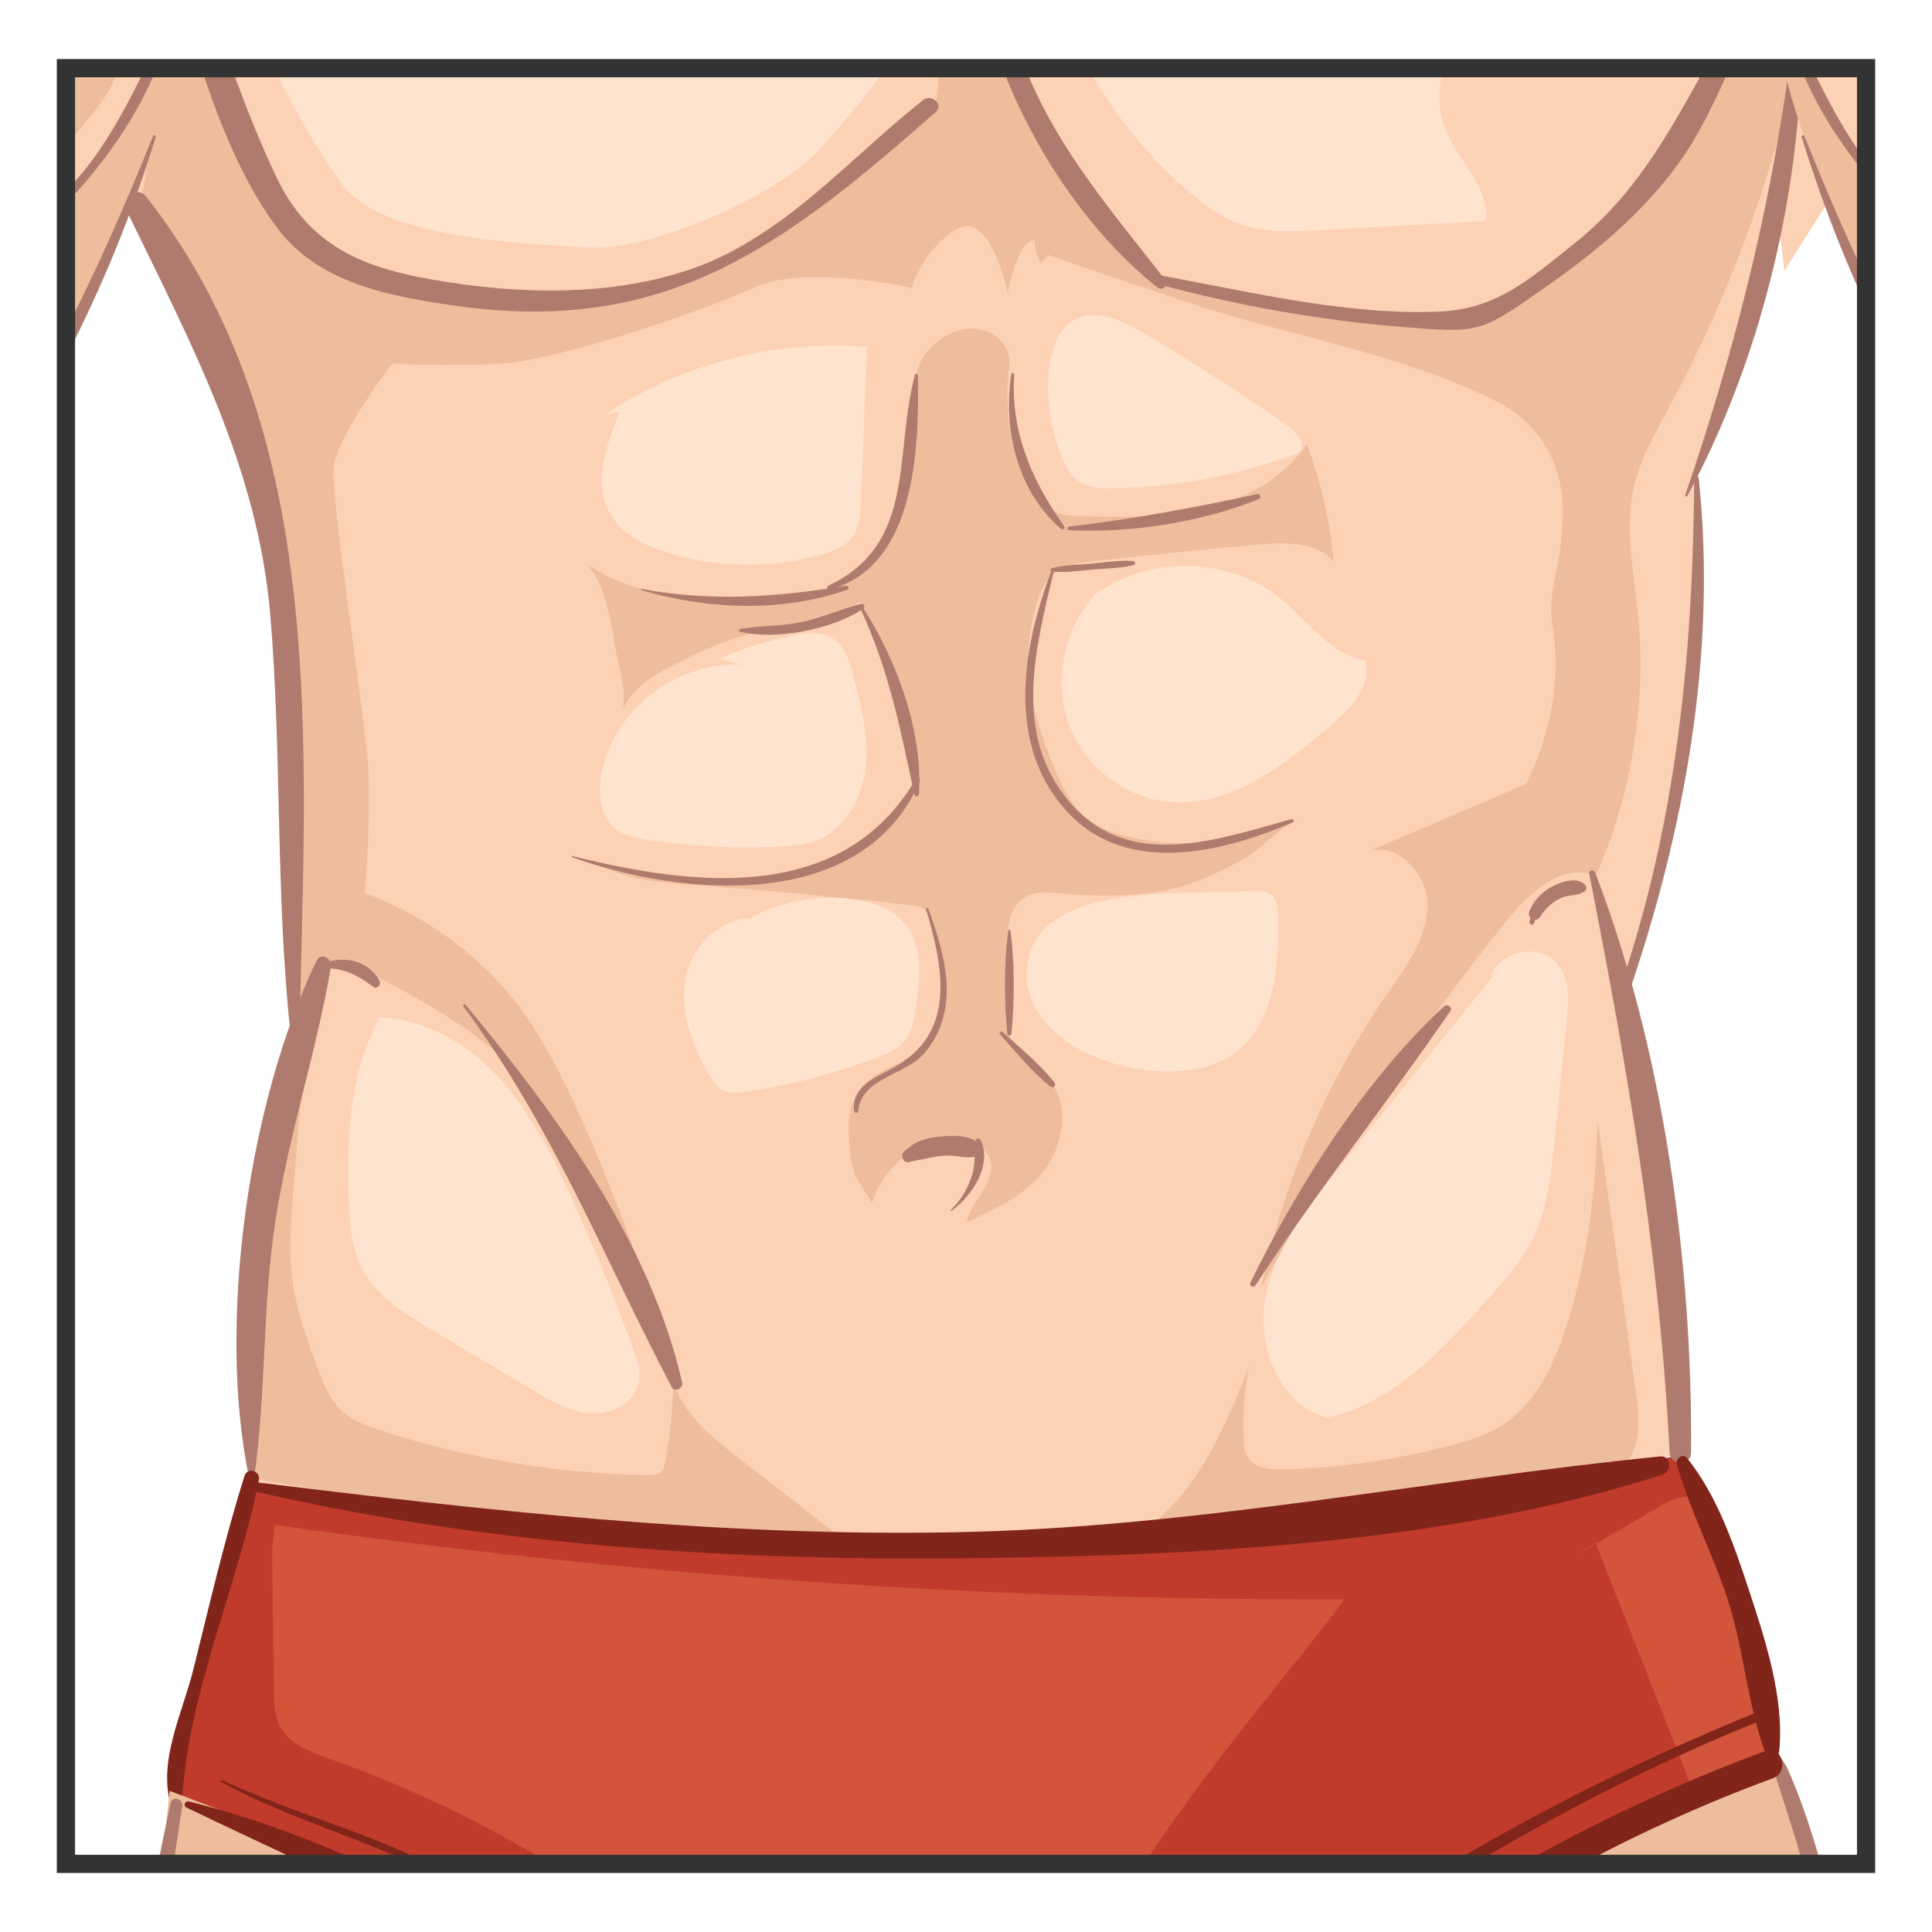 <?xml version="1.0" encoding="utf-8"?>
<!-- Generator: Adobe Illustrator 16.0.0, SVG Export Plug-In . SVG Version: 6.00 Build 0)  -->
<!DOCTYPE svg PUBLIC "-//W3C//DTD SVG 1.1//EN" "http://www.w3.org/Graphics/SVG/1.1/DTD/svg11.dtd">
<svg version="1.1" id="Layer_1" xmlns="http://www.w3.org/2000/svg" xmlns:xlink="http://www.w3.org/1999/xlink" x="0px" y="0px"
	 width="85px" height="85px" viewBox="0 0 85 85" enable-background="new 0 0 85 85" xml:space="preserve">
<g>
	<path fill="#FDD2B4" d="M2.895,3.295v11.733c0.324-0.624,0.516-1.006,0.516-1.006l2.283-5.161c0,0,3.373,5.261,3.473,5.656
		c0.1,0.396,1.984,4.763,2.779,8.832c0.793,4.068,1.09,9.525,0.99,13.693c-0.1,4.167,0.299,7.738,0.299,7.738
		s-0.496,2.58-0.795,4.168c-0.297,1.588-1.486,9.922-1.486,9.922l0.098,6.551c0,0,3.969,0.793,4.268,0.891
		c0.297,0.102,9.625,0.994,9.625,0.994L32.98,68l15.379-0.197l22.227-2.482c0,0,3.176-1.588,3.275-1.289
		c0.098,0.299-0.199-2.877-0.398-7.641c-0.197-4.762-2.084-12.6-2.084-12.6l0.895-2.581c0,0,0.992-4.764,1.688-8.037
		c0.693-3.275,0.793-8.534,0.793-8.534l-0.1-3.672l1.785-5.062l1.59-5.653C78.4,8.1,78.502,5.491,79.285,3.295H2.895L2.895,3.295z"
		/>
	<path fill="#FDD2B4" d="M77.455,3.295c0.354,2.876,0.703,5.752,1.051,8.629c0.93-1.491,1.938-3.062,1.938-3.062l1.498,3.387V3.295
		H77.455L77.455,3.295z"/>
	<path fill="#C03B2B" d="M11.879,80.838l3.314,1.432h52.744l0.645-0.438l9.451-4.146c0,0-0.166-2.65-0.664-4.973
		c-0.496-2.322-3.512-8.686-3.512-8.686l-14.229,3.049c0,0-12.27,0.662-22.383,0.828c-10.113,0.164-26.195-2.484-26.195-2.484
		s-2.654,8.785-2.984,10.441c-0.332,1.658,0,3.98,0,3.98L11.879,80.838z"/>
	<path fill="#EEBD9C" d="M44.367,3.295h-3.045l-0.15,1.195c0,0-2.723,2.424-6.508,4.996s-5.297,2.726-5.297,2.726
		s-1.969,1.209-9.99,0.454C11.354,11.911,10.9,7.065,10.9,7.065L9.775,3.296H7.023L6.664,6.005L6.209,8.881
		c0,0,4.086,7.114,5.145,10.596c1.061,3.48,1.363,15.287,1.363,15.287l0.516,10.017l0.996-2.601l2.271,0.757
		c0,0,4.391,2.12,6.207,4.239c1.814,2.117,6.205,10.746,6.205,10.746s-3.178-9.838-6.053-13.623
		c-2.877-3.784-6.812-4.996-6.812-4.996s0.303-3.329,0.152-5.6c-0.152-2.271-1.664-11.807-1.514-13.168
		c0.15-1.363,2.572-4.542,2.572-4.542s2.422,0.151,4.844,0c2.422-0.15,8.779-2.27,11.051-3.329c2.27-1.061,6.961,0,6.961,0
		s0.455-1.666,1.967-2.573c1.514-0.91,2.27,2.875,2.27,2.875s0-0.757,0.605-1.968s4.238-0.151,4.238-0.151l-4.086-6.508
		L44.367,3.295z"/>
	<path fill="#FEE3CE" d="M12.213,3.295c0.801,1.685,1.756,3.3,2.812,4.777c1.76,2.465,8.1,2.642,10.918,2.816
		c2.816,0.178,8.451-2.465,10.035-4.227c0.779-0.864,1.852-2.074,2.787-3.368L12.213,3.295L12.213,3.295z"/>
	<path fill="#EEBD9C" d="M75.168,3.295c-0.037,0.076-0.072,0.152-0.109,0.229c-2.43,4.965-6.484,9.695-11.943,10.561
		c-2.49,0.394-5.025-0.057-7.502-0.525c-2.037-0.387-4.17-0.832-5.74-2.186c-0.707-0.611-1.465-1.432-2.26-1.865
		c0.232-0.301,0.477-0.594,0.693-0.906L47.543,9.47c-0.537-0.276-1.092-0.375-1.658-0.103c-0.443,0.639-0.484,1.533-0.1,2.209
		c0.117-0.113,0.219-0.238,0.332-0.354c2.023,0.707,4.059,1.39,6.092,2.069c4.557,1.524,9.453,2.24,13.732,4.423
		c1.469,0.748,2.529,2.241,2.754,3.874c0.096,0.706,0.045,1.421-0.006,2.133c-0.09,1.241-0.604,2.509-0.396,3.738
		c0.404,2.39-0.068,4.854-1.146,7.026l-1.23,0.53c-1.936,0.827-3.867,1.655-5.803,2.482c1.312-0.547,2.725,0.962,2.691,2.385
		s-0.951,2.646-1.76,3.818c-2.689,3.887-4.59,8.314-5.553,12.943c3.125-5.674,6.732-11.068,10.783-16.124
		c0.988-1.234,2.467-2.581,3.936-1.994c1.598-3.615,2.24-7.649,1.846-11.583c-0.182-1.828-0.582-3.685-0.182-5.476
		c0.281-1.262,0.941-2.4,1.555-3.538c2.234-4.134,3.961-8.523,5.143-13.072c0.137-0.519,0.268-1.041,0.406-1.563L75.168,3.295
		L75.168,3.295z"/>
	<path fill="#EEBD9C" d="M43.973,14.917c-0.129-0.121-0.273-0.222-0.436-0.295c-0.994-0.465-2.244,0.088-2.855,1.002
		c-0.738,1.102-0.4,2.178-0.518,3.393c-0.125,1.294-0.443,2.782-0.936,3.993c-0.492,1.216-1.346,2.34-2.541,2.884
		c-1.039,0.476-2.229,0.469-3.371,0.453c-2.799-0.036-5.203,0.028-7.617-1.602c0.816,0.552,1.178,2.548,1.314,3.438
		c0.15,0.987,0.539,2.003,0.4,3.005c0.434-0.911,1.295-1.461,2.166-1.908c1.195-0.612,2.479-1.201,3.783-1.472
		c1.572-0.326,3.047-0.608,4.512-1.317c0.666,1.588,1.273,3.2,1.82,4.832c0.258,0.766,0.502,1.546,0.523,2.35
		c0.078,2.892-3.572,4.711-6.031,5.004c-1.49,0.177-3,0.017-4.494-0.145c-0.986-0.106-1.973-0.213-2.959-0.318
		c1.115,0.525,2.379,0.614,3.607,0.704c3.293,0.24,6.582,0.548,9.863,0.926c0.137,0.016,0.281,0.035,0.395,0.111
		c0.129,0.086,0.203,0.231,0.266,0.373c0.832,1.895,1.16,4.731-0.748,6.1c-0.559,0.398-1.242,0.596-1.785,1.014
		c-0.928,0.713-1.062,1.729-0.971,2.805c0.045,0.527,0.08,1.008,0.279,1.512c0.066,0.17,0.738,1.111,0.717,1.186
		c0.412-1.35,1.57-2.443,2.943-2.779c0.912-0.225,2.137,0.084,2.295,1.01c0.162,0.939-0.885,1.658-1.064,2.594
		c1.078-0.49,2.178-0.998,3.023-1.826c1.119-1.092,1.693-3.154,0.584-4.455c-0.555-0.646-1.443-1.02-1.705-1.877
		c-0.326-1.068-0.08-2.663-0.113-3.787c-0.025-0.868,0.035-1.906,0.779-2.354c0.48-0.287,1.084-0.214,1.643-0.164
		c1.779,0.164,3.93,0.17,5.625-0.43c0.865-0.308,1.703-0.704,2.494-1.17c0.711-0.42,1.486-1.347,2.225-1.624
		c-2.287,0.861-4.799,1.306-7.188,0.787c-1.812-0.395-2.562-0.97-3.311-2.628c-1.131-2.506-1.762-4.909-1.004-7.612
		c0.115-0.417,0.264-0.839,0.553-1.16c0.523-0.584,1.375-0.711,2.154-0.797c2.342-0.263,4.686-0.5,7.033-0.712
		c1.176-0.106,2.525-0.145,3.346,0.708c-0.156-1.759-0.551-3.488-1.174-5.14c-1,1.523-2.729,2.449-4.502,2.861
		c-1.775,0.411-3.621,0.367-5.443,0.318c-0.34-0.009-0.688-0.02-1.008-0.142c-1.988-0.767-2.363-4.363-2.176-6.123
		c0.025-0.261,0.066-0.525,0.021-0.782C44.34,15.374,44.184,15.118,43.973,14.917L43.973,14.917z M13.297,47.625
		c-0.125,1.521-0.25,3.047-0.375,4.57c-0.123,1.49-0.246,3-0.004,4.477c0.193,1.195,0.621,2.34,1.045,3.477
		c0.264,0.709,0.547,1.445,1.109,1.951c0.463,0.416,1.066,0.635,1.66,0.826c3.807,1.244,7.777,1.908,11.781,1.971
		c0.201,0.004,0.426-0.002,0.572-0.143c0.117-0.111,0.152-0.281,0.182-0.438c0.219-1.184,0.338-2.381,0.355-3.584
		c0.373,1.418,1.6,2.422,2.758,3.322c1.475,1.145,2.947,2.291,4.422,3.436c-8.625-0.045-17.227-0.865-25.703-2.453
		c-1.66-5.943,0.045-12.275,2.15-18.076L13.297,47.625L13.297,47.625z M49.91,67.588c2.629-1.58,3.93-4.629,5.047-7.486
		c-0.211,1.049-0.295,2.119-0.246,3.189c0.014,0.297,0.041,0.607,0.209,0.854c0.314,0.467,0.971,0.514,1.531,0.498
		c2.473-0.061,4.928-0.41,7.318-1.037c0.824-0.217,1.652-0.471,2.365-0.938c1.402-0.918,2.182-2.529,2.713-4.117
		c0.994-2.973,1.354-6.123,1.441-9.258c0.561,3.977,1.121,7.953,1.682,11.93c0.158,1.121,0.268,2.412-0.512,3.236
		c-0.529,0.559-1.334,0.74-2.088,0.895c-6.574,1.352-13.277,2.711-19.949,1.992L49.91,67.588z"/>
	<path fill="#FEE3CE" d="M63.424,3.295H48.031c1.156,1.962,2.627,3.738,4.365,5.209c0.633,0.535,1.307,1.035,2.08,1.326
		c1.135,0.425,2.381,0.363,3.588,0.295l7.301-0.402c0.195-1.465-1.199-2.609-1.754-3.979C63.287,4.948,63.27,4.122,63.424,3.295z"/>
	<path fill="#D2543B" d="M12.367,76.033c0.42,0.729,1.291,1.045,2.084,1.326c3.568,1.266,6.994,2.92,10.215,4.91h25.52
		c2.771-4.455,8.229-10.713,8.945-11.908c-15.742,0.059-31.465-1.039-47.045-3.277l-0.117,1.143l0.08,6.09
		C12.057,74.904,12.074,75.521,12.367,76.033L12.367,76.033z M70.199,67.883c1.361,3.459,2.723,6.92,4.084,10.379
		c0.051,0.129,0.105,0.264,0.213,0.354c0.215,0.18,0.535,0.104,0.801,0.021c0.961-0.305,1.922-0.609,2.883-0.914
		c-0.588-3.625-1.523-7.186-2.797-10.631c-0.18-0.486-0.42-1.023-0.908-1.191c-0.484-0.166-0.998,0.104-1.438,0.361
		c-1.172,0.688-2.346,1.377-3.518,2.066L70.199,67.883L70.199,67.883z"/>
	<path fill="#FEE3CE" d="M16.732,44.766c-1.34,2.312-1.453,5.117-1.393,7.789c0.027,1.152,0.092,2.354,0.654,3.365
		c0.639,1.15,1.82,1.877,2.953,2.553c1.512,0.902,3.025,1.805,4.539,2.709c0.791,0.473,1.627,0.957,2.547,1.002
		c0.922,0.047,1.943-0.512,2.084-1.422c0.07-0.459-0.084-0.918-0.24-1.354c-0.838-2.332-1.775-4.627-2.811-6.879
		c-0.842-1.824-1.764-3.646-3.125-5.127c-1.363-1.477-3.234-2.588-5.244-2.637c-0.188,0.324-0.377,0.65-0.566,0.975L16.732,44.766z
		 M65.752,42.864c-2.305,2.871-4.611,5.742-6.918,8.613c-1.355,1.689-2.756,3.473-3.156,5.604c-0.398,2.129,0.586,4.688,2.666,5.287
		c2.828-0.576,4.963-2.836,6.9-4.977c0.889-0.982,1.793-1.988,2.328-3.201c0.525-1.189,0.664-2.51,0.797-3.807
		c0.186-1.82,0.371-3.641,0.557-5.461c0.086-0.85,0.148-1.789-0.367-2.467c-0.738-0.973-2.555-0.686-2.959,0.469L65.752,42.864
		L65.752,42.864z M27.279,18.108c-0.611,1.451-1.211,3.167-0.416,4.528c0.525,0.903,1.549,1.392,2.551,1.696
		c2.182,0.661,4.555,0.683,6.748,0.061c0.479-0.137,0.977-0.32,1.293-0.706c0.371-0.458,0.41-1.092,0.432-1.68
		c0.084-2.25,0.168-4.501,0.25-6.751c-4.016-0.323-8.129,0.74-11.486,2.967L27.279,18.108L27.279,18.108z M32.652,29.253
		c-2.867-0.198-5.701,2.019-6.197,4.849c-0.146,0.837-0.057,1.818,0.605,2.352c0.387,0.309,0.895,0.406,1.383,0.483
		c2.008,0.316,4.047,0.416,6.076,0.296c0.412-0.022,0.826-0.059,1.219-0.18c1.32-0.417,2.148-1.799,2.328-3.172
		c0.18-1.375-0.164-2.757-0.506-4.101c-0.156-0.617-0.35-1.288-0.875-1.649c-0.564-0.389-1.322-0.289-1.992-0.135
		c-1.039,0.237-2.059,0.563-3.041,0.973L32.652,29.253z M33.637,40.493c-1.49-0.438-3.074,0.844-3.434,2.354
		c-0.361,1.511,0.207,3.093,0.988,4.435c0.164,0.281,0.354,0.572,0.65,0.707c0.281,0.129,0.609,0.094,0.916,0.049
		c2.031-0.293,4.023-0.812,5.939-1.553c0.357-0.139,0.723-0.291,0.99-0.562c0.428-0.434,0.533-1.078,0.619-1.68
		c0.17-1.209,0.307-2.566-0.441-3.53c-0.557-0.715-1.484-1.036-2.381-1.153c-1.582-0.208-3.229,0.118-4.611,0.911L33.637,40.493
		L33.637,40.493z M54.457,46.234c1.641-1.377,1.828-3.804,1.768-5.947c-0.01-0.3-0.031-0.626-0.232-0.849
		c-0.266-0.289-0.715-0.273-1.105-0.24c-2.627,0.24-9.533-0.537-9.711,3.52C45.006,46.629,51.955,48.334,54.457,46.234z
		 M48.619,25.743c-1.91,1.603-2.479,4.6-1.287,6.79c0.809,1.489,2.361,2.564,4.047,2.74c2.713,0.283,5.123-1.599,7.197-3.37
		c0.865-0.737,1.818-1.766,1.469-2.846c-1.537-0.287-2.512-1.755-3.729-2.74c-2.334-1.886-5.99-1.89-8.33-0.007L48.619,25.743
		L48.619,25.743z M50.148,14.554c-4.127-2.444-4.543,2.161-3.645,4.976c0.205,0.644,0.451,1.339,1.029,1.688
		c0.424,0.255,0.945,0.271,1.439,0.263c2.812-0.045,5.594-0.58,8.223-1.58c0.254-0.446-0.221-0.946-0.643-1.239
		C54.467,17.217,52.33,15.847,50.148,14.554z"/>
	<path fill="#FDD2B4" d="M79.473,82.27c-0.199-0.801-0.41-1.629-0.605-2.367c-0.357-1.352-0.664-2.393-0.746-2.355
		c-3.133,1.371-6.232,2.879-9.34,4.338c-0.271,0.127-0.539,0.258-0.809,0.385H79.473L79.473,82.27z"/>
	<path fill="#EEBD9C" d="M79.852,82.27c-0.301-1.438-0.729-2.85-1.297-4.203c-0.074-0.178-0.164-0.369-0.336-0.463
		c-0.229-0.119-0.506-0.02-0.744,0.082c-3.352,1.432-6.732,2.904-9.98,4.584H79.852z"/>
	<path fill="#AF7B6E" d="M78.938,80.719c0.164,0.51,0.299,1.029,0.426,1.551h0.82c-0.387-1.416-0.84-2.797-1.393-4.125
		c-0.164-0.391-0.352-0.799-0.703-1.031c-0.16,0.389-0.033,0.826,0.094,1.227C78.434,79.133,78.686,79.926,78.938,80.719
		L78.938,80.719z M40.617,4.401c-2.629,2.075-4.949,4.65-7.852,6.354c-3.678,2.16-8.354,2.312-12.475,1.743
		c-3.688-0.512-6.484-1.288-8.098-4.646c-0.717-1.485-1.318-3.016-1.887-4.558H8.961c0.838,2.537,1.918,5.012,3.283,6.797
		c1.824,2.387,4.943,2.96,7.854,3.369c9.33,1.311,14.473-2.74,21.061-8.52C41.533,4.612,40.994,4.105,40.617,4.401z M45.23,3.295
		h-0.994c0.029,0.094,0.061,0.188,0.1,0.283c1.391,3.369,3.711,6.781,6.574,9.059c0.246,0.198,0.533-0.096,0.342-0.341
		C48.988,9.38,46.67,6.728,45.23,3.295z"/>
	<path fill="#AF7B6E" d="M74.846,3.295c-1.475,2.628-2.92,5.291-5.549,7.391c-2.043,1.635-3.463,2.908-5.963,3.021
		c-3.982,0.18-8.289-0.854-12.182-1.574c-0.258-0.047-0.369,0.33-0.109,0.398c3.463,0.914,6.955,1.554,10.525,1.843
		c3.51,0.283,3.498,0.301,6.248-1.613c2.244-1.562,4.352-3.274,5.977-5.498c0.918-1.253,1.557-2.61,2.17-3.968H74.846z
		 M78.674,3.295c-0.922,6.449-2.412,12.286-4.531,18.49c-0.016,0.052,0.064,0.086,0.09,0.037c2.992-5.525,4.717-12.203,4.998-18.527
		H78.674L78.674,3.295z"/>
	<path fill="#AF7B6E" d="M74.539,21.033c-0.064,7.901-0.777,15.315-3.396,22.825c-0.092,0.268,0.33,0.381,0.422,0.115
		c2.523-7.285,3.998-15.215,3.17-22.94C74.719,20.913,74.539,20.906,74.539,21.033z"/>
	<path fill="#AF7B6E" d="M69.922,38.453c1.678,8.557,3.092,16.715,3.533,25.45c0.031,0.605,0.939,0.613,0.945,0
		c0.066-8.352-1.215-17.709-4.223-25.521C70.117,38.223,69.887,38.282,69.922,38.453z M11.176,65.055
		c0.541-3.756,0.359-7.551,0.939-11.332c0.582-3.793,1.807-7.434,2.447-11.198c0.062-0.354-0.447-0.646-0.631-0.266
		c-3.012,6.243-4.391,15.987-2.965,22.795C10.988,65.156,11.162,65.164,11.176,65.055z"/>
	<path fill="#AF7B6E" d="M13.18,45.463c0.225-12.354,1.406-26.468-6.764-36.829C6.02,8.131,5.334,8.77,5.578,9.28
		c2.785,5.753,5.764,11.265,6.314,17.777c0.516,6.131,0.223,12.273,0.889,18.406C12.807,45.713,13.176,45.725,13.18,45.463z
		 M14.314,42.607c0.811-0.029,1.49,0.338,2.111,0.813c0.17,0.129,0.359-0.115,0.273-0.275c-0.475-0.874-1.547-1.105-2.418-0.786
		C14.154,42.405,14.162,42.613,14.314,42.607L14.314,42.607z M67.475,40.637c0.039-0.053,0.059-0.111,0.057-0.174
		c0.096,0.011,0.188-0.061,0.234-0.135c0.23-0.365,0.562-0.683,0.971-0.843c0.311-0.124,0.697-0.068,0.971-0.263
		c0.098-0.07,0.119-0.193,0.037-0.285c-0.322-0.362-0.938-0.174-1.316-0.003c-0.51,0.229-0.9,0.609-1.131,1.12
		c-0.047,0.104-0.053,0.245,0.043,0.329c-0.031-0.028-0.059,0.323-0.045,0.204C67.283,40.68,67.438,40.723,67.475,40.637
		L67.475,40.637z M40.029,51.119c0.229-0.074,0.514-0.094,0.752-0.152c0.307-0.076,0.617-0.125,0.934-0.127
		c0.479-0.002,0.92,0.186,1.369-0.016c0.129-0.055,0.166-0.252,0.096-0.363c-0.334-0.521-1.098-0.512-1.658-0.473
		c-0.322,0.021-0.652,0.07-0.963,0.176c-0.328,0.107-0.477,0.268-0.74,0.455C39.582,50.789,39.713,51.219,40.029,51.119
		L40.029,51.119z M20.389,44.281c3.898,5.227,6.158,11.033,9.156,16.73c0.139,0.264,0.527,0.078,0.465-0.195
		c-1.41-6.182-5.549-11.824-9.525-16.605C20.441,44.156,20.348,44.227,20.389,44.281L20.389,44.281z M55.236,56.549
		c2.709-4.148,5.775-7.99,8.572-12.064c0.115-0.168-0.137-0.342-0.275-0.213c-3.512,3.26-6.422,7.883-8.518,12.15
		C54.943,56.566,55.145,56.688,55.236,56.549z M25.176,37.717c4.891,1.754,12.795,2.44,15.295-3.352
		c0.049-0.113-0.105-0.215-0.172-0.1c-3.254,5.538-9.799,4.719-15.109,3.399C25.154,37.656,25.143,37.707,25.176,37.717
		L25.176,37.717z"/>
	<path fill="#AF7B6E" d="M37.846,26.755c1.271,2.743,1.762,5.291,2.385,8.206c0.025,0.119,0.195,0.083,0.201-0.027
		c0.166-2.823-0.988-5.888-2.484-8.237C37.906,26.633,37.816,26.689,37.846,26.755z M46.248,25.145
		c-1.312,3.443-1.998,7.803,0.828,10.698c2.604,2.667,6.742,1.66,9.801,0.335c0.08-0.034,0.021-0.161-0.059-0.139
		c-3.393,0.931-7.26,2.358-9.893-0.912c-2.355-2.932-1.359-6.641-0.574-9.954C46.369,25.104,46.271,25.08,46.248,25.145z
		 M44.496,16.457c-0.377,2.416,0.25,5.146,2.182,6.808c0.072,0.063,0.207-0.02,0.145-0.109c-1.438-2.041-2.361-4.122-2.205-6.683
		C44.619,16.405,44.506,16.387,44.496,16.457L44.496,16.457z M47.041,23.327c2.695,0.13,5.832-0.346,8.332-1.367
		c0.131-0.054,0.084-0.246-0.061-0.217c-2.775,0.59-5.447,1.095-8.271,1.426C46.941,23.18,46.936,23.321,47.041,23.327
		L47.041,23.327z M28.215,25.965c2.896,0.846,6.174,1,9.055-0.019c0.113-0.039,0.066-0.193-0.049-0.175
		c-3.102,0.503-5.873,0.711-8.992,0.141C28.195,25.905,28.18,25.956,28.215,25.965z"/>
	<path fill="#AF7B6E" d="M40.256,16.493c-0.938,3.442,0.092,7.445-3.814,9.274c-0.094,0.043-0.027,0.192,0.07,0.166
		c3.797-1.019,3.926-6.244,3.873-9.424C40.385,16.434,40.275,16.419,40.256,16.493z M44.355,40.958
		c-0.184,1.454-0.18,3.054-0.039,4.513c0,0.051,0.041,0.092,0.092,0.092s0.09-0.041,0.09-0.092c0.143-1.459,0.146-3.059-0.039-4.513
		C44.449,40.891,44.365,40.889,44.355,40.958z M43.996,45.506c0.705,0.777,1.389,1.646,2.217,2.297
		c0.127,0.102,0.275-0.049,0.176-0.176c-0.646-0.83-1.512-1.521-2.285-2.229C44.031,45.334,43.93,45.432,43.996,45.506
		L43.996,45.506z M40.746,40.004c0.768,2.643,1.359,5.482-1.521,7.019c-0.783,0.418-1.771,0.812-1.646,1.85
		c0.014,0.113,0.172,0.117,0.182,0c0.121-1.342,1.844-1.58,2.656-2.293c0.367-0.322,0.643-0.73,0.848-1.17
		c0.809-1.758,0.195-3.725-0.424-5.432C40.82,39.919,40.729,39.943,40.746,40.004L40.746,40.004z"/>
	<path fill="#812419" d="M10.818,65.523c10.09,2.393,20.836,3.129,31.18,3.037c10.146-0.094,21.428-0.559,31.154-3.684
		c0.41-0.135,0.369-0.848-0.109-0.799c-10.412,1.043-20.516,3.139-31.045,3.336c-10.52,0.195-20.721-0.969-31.131-2.248
		C10.662,65.141,10.621,65.477,10.818,65.523L10.818,65.523z"/>
	<path fill="#812419" d="M10.756,64.939c-0.885,2.805-1.543,5.691-2.258,8.543c-0.482,1.924-1.566,4.006-0.971,5.98
		c0.08,0.264,0.465,0.209,0.477-0.064c0.186-4.717,2.475-9.639,3.383-14.283C11.467,64.703,10.885,64.533,10.756,64.939z
		 M73.771,64.404c0.59,2.141,1.682,4.111,2.328,6.246c0.645,2.123,0.807,4.436,1.58,6.494c0.121,0.324,0.559,0.262,0.596-0.082
		c0.242-2.318-0.607-4.916-1.33-7.107c-0.66-1.998-1.398-4.16-2.727-5.812C74.045,63.93,73.707,64.164,73.771,64.404L73.771,64.404z
		"/>
	<path fill="#EEBD9C" d="M6.402,3.295C5.988,4.155,5.48,5.075,4.848,6.004C4.18,6.985,3.516,7.803,2.895,8.491v6.91l2.799-6.539
		c0,0,1.15-2.763,1.877-5.567L6.402,3.295L6.402,3.295z M2.895,3.295v3.182c0.045-0.057,0.09-0.105,0.137-0.169
		c1.055-1.405,1.477-1.647,2.104-3.012L2.895,3.295L2.895,3.295z"/>
	<g>
		<path fill="#AF7B6E" d="M2.895,8.959C4.498,7.3,5.887,5.333,6.768,3.294h-0.52C5.609,4.579,4.951,5.831,4.078,7.02
			C3.709,7.521,3.307,7.979,2.895,8.424V8.959L2.895,8.959z M2.895,15.72c1.611-3.114,2.938-6.38,3.957-9.69
			c0.023-0.082-0.094-0.107-0.123-0.033c-1.188,2.951-2.436,5.8-3.834,8.534V15.72L2.895,15.72z"/>
	</g>
	<path fill="#EEBD9C" d="M79.713,3.295h-1.166c0.725,2.805,1.877,5.566,1.877,5.566l1.518,3.549V6.938
		c-0.223-0.296-0.445-0.604-0.672-0.934C80.637,5.075,80.129,4.155,79.713,3.295L79.713,3.295z"/>
	<g>
		<path fill="#AF7B6E" d="M79.35,3.295c0.639,1.472,1.539,2.904,2.592,4.216V6.875c-0.822-1.146-1.459-2.348-2.07-3.58H79.35
			L79.35,3.295z M81.941,11.919c-0.896-1.925-1.738-3.901-2.553-5.925c-0.029-0.073-0.146-0.047-0.123,0.033
			c0.742,2.416,1.637,4.781,2.676,7.083V11.919L81.941,11.919z"/>
	</g>
	<path fill="#FDD2B4" d="M15.521,82.27c-4.594-2.43-7.119-2.766-7.457-2.428c-0.162,0.164-0.408,1.105-0.682,2.428H15.521z"/>
	<path fill="#EEBD9C" d="M16.066,82.27c-2.814-1.279-5.719-2.395-8.602-3.48c-0.123,1.158-0.244,2.32-0.365,3.48H16.066z"/>
	<path fill="#AF7B6E" d="M7.594,82.27c0.141-0.936,0.283-1.867,0.424-2.801c0.053-0.332-0.438-0.484-0.514-0.145
		c-0.211,0.977-0.41,1.959-0.607,2.943h0.697V82.27z M46.281,25.146c0.629,0.062,1.291-0.05,1.922-0.099
		c0.559-0.042,1.125-0.05,1.67-0.184c0.104-0.026,0.076-0.172-0.023-0.179c-0.635-0.047-1.287,0.063-1.922,0.12
		c-0.555,0.05-1.127,0.055-1.666,0.199C46.18,25.027,46.203,25.14,46.281,25.146z M32.549,27.792
		c1.574,0.387,4.096-0.101,5.422-1.006c0.109-0.074,0.043-0.25-0.09-0.217c-0.891,0.22-1.719,0.614-2.623,0.803
		c-0.9,0.187-1.812,0.144-2.709,0.302C32.49,27.685,32.494,27.778,32.549,27.792L32.549,27.792z M41.859,53.27
		c0.881-0.621,1.826-2.002,1.277-3.125c-0.041-0.086-0.193-0.072-0.209,0.025c-0.08,0.51,0.002,0.996-0.154,1.506
		c-0.178,0.576-0.496,1.146-0.943,1.555C41.811,53.25,41.836,53.285,41.859,53.27z"/>
	<path fill="#812419" d="M18.738,82.27h0.65c-3.115-1.66-6.244-2.387-9.619-3.953c-0.053-0.025-0.098,0.049-0.047,0.078
		C12.656,80.008,15.775,80.814,18.738,82.27L18.738,82.27z M64.383,82.27c4.154-2.484,8.453-4.713,13.066-6.564
		c0.238-0.096,0.133-0.488-0.109-0.391c-4.799,1.949-9.506,4.264-13.977,6.953L64.383,82.27L64.383,82.27z M14.006,82.27h2.621
		c-2.744-1.281-5.537-2.322-8.32-3.014c-0.152-0.041-0.266,0.189-0.111,0.264C10.143,80.459,12.082,81.354,14.006,82.27z
		 M69.096,82.27c2.83-1.525,5.781-2.885,8.895-4.029c0.748-0.275,0.424-1.482-0.332-1.201c-3.857,1.426-7.604,3.188-11.184,5.23
		H69.096L69.096,82.27z"/>
	<path fill="#333333" d="M82.5,82.402h-80V2.597h80V82.402z M3.303,81.602h78.396V3.399H3.303V81.602L3.303,81.602z"/>
</g>
</svg>
